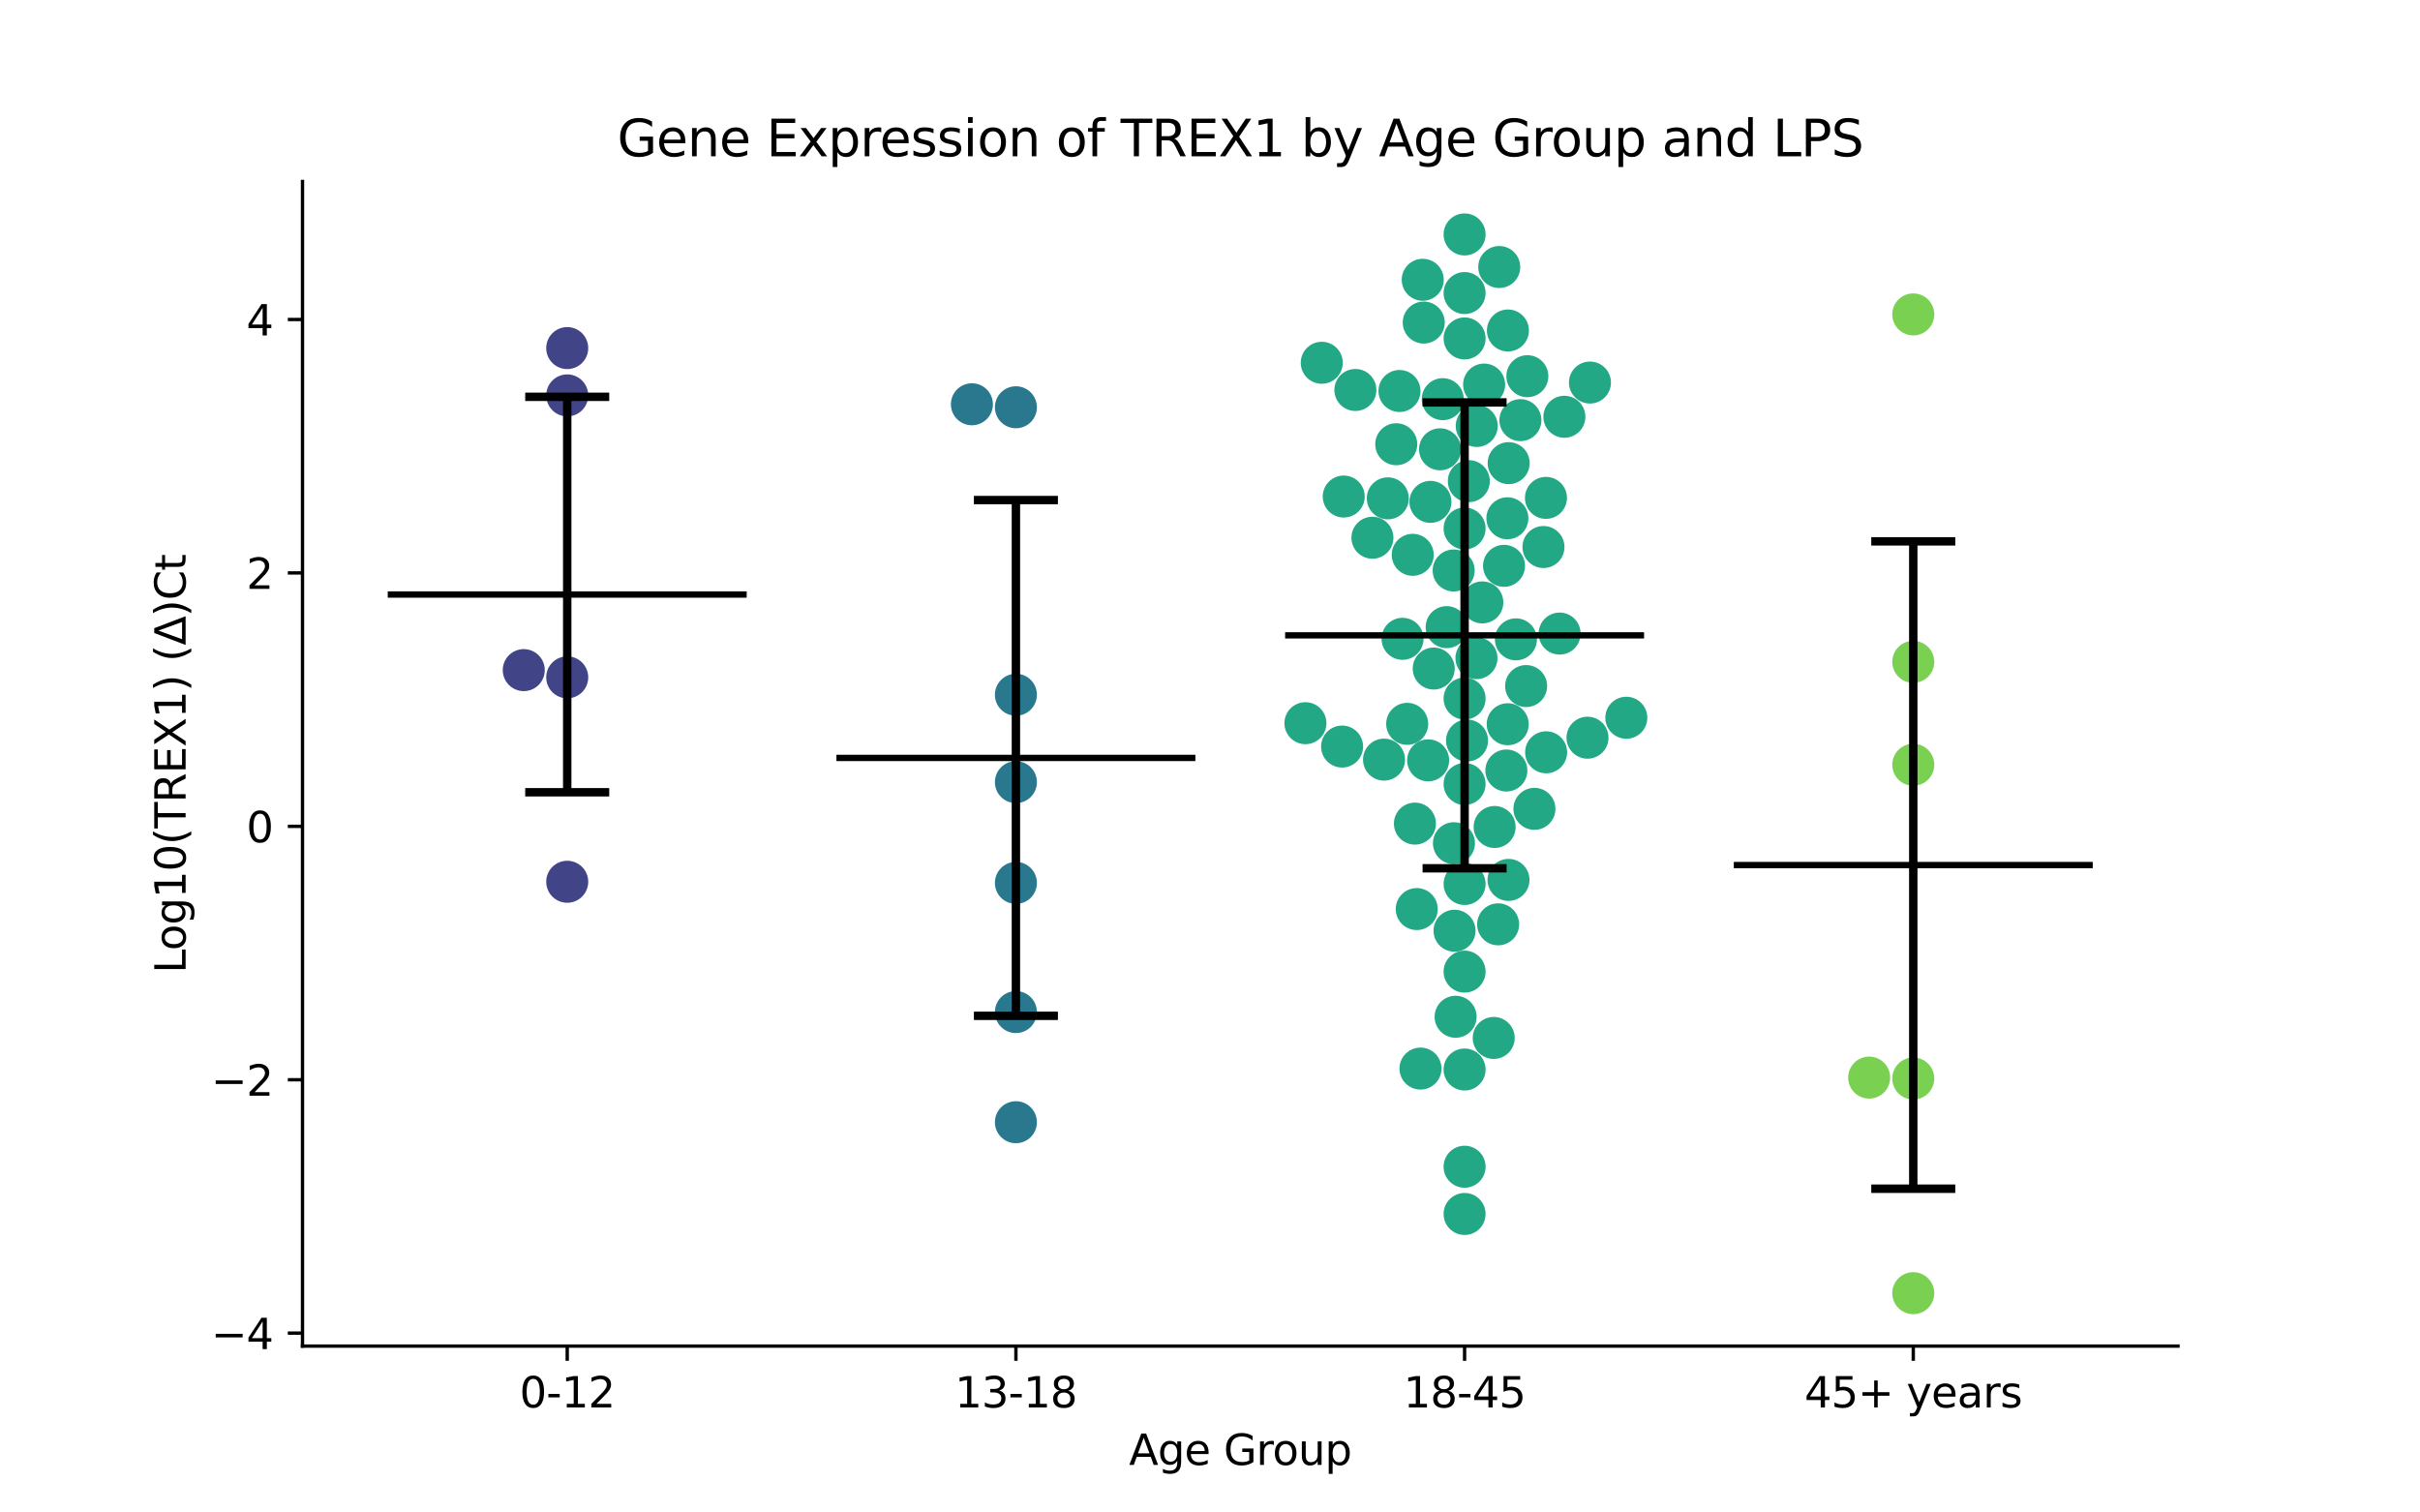 <?xml version="1.0" encoding="utf-8" standalone="no"?>
<!DOCTYPE svg PUBLIC "-//W3C//DTD SVG 1.1//EN"
  "http://www.w3.org/Graphics/SVG/1.1/DTD/svg11.dtd">
<svg xmlns:xlink="http://www.w3.org/1999/xlink" width="576pt" height="360pt" viewBox="0 0 576 360" xmlns="http://www.w3.org/2000/svg" version="1.1">
 <defs>
  <style type="text/css">*{stroke-linejoin: round; stroke-linecap: butt}</style>
 </defs>
 <g id="figure_1">
  <g id="patch_1">
   <path d="M 0 360 
L 576 360 
L 576 0 
L 0 0 
z
" style="fill: #ffffff"/>
  </g>
  <g id="axes_1">
   <g id="patch_2">
    <path d="M 72 320.4 
L 518.4 320.4 
L 518.4 43.2 
L 72 43.2 
z
" style="fill: #ffffff"/>
   </g>
   <g id="PathCollection_1">
    <defs>
     <path id="C0_0_f781895ec4" d="M 0 5 
C 1.326 5 2.598 4.473 3.536 3.536 
C 4.473 2.598 5 1.326 5 -0 
C 5 -1.326 4.473 -2.598 3.536 -3.536 
C 2.598 -4.473 1.326 -5 0 -5 
C -1.326 -5 -2.598 -4.473 -3.536 -3.536 
C -4.473 -2.598 -5 -1.326 -5 0 
C -5 1.326 -4.473 2.598 -3.536 3.536 
C -2.598 4.473 -1.326 5 0 5 
z
"/>
    </defs>
    <g clip-path="url(#p4f25f07934)">
     <use xlink:href="#C0_0_f781895ec4" x="135.009" y="161.222" style="fill: #414487"/>
    </g>
    <g clip-path="url(#p4f25f07934)">
     <use xlink:href="#C0_0_f781895ec4" x="135.009" y="94.112" style="fill: #414487"/>
    </g>
    <g clip-path="url(#p4f25f07934)">
     <use xlink:href="#C0_0_f781895ec4" x="135.009" y="82.852" style="fill: #414487"/>
    </g>
    <g clip-path="url(#p4f25f07934)">
     <use xlink:href="#C0_0_f781895ec4" x="124.665" y="159.502" style="fill: #414487"/>
    </g>
    <g clip-path="url(#p4f25f07934)">
     <use xlink:href="#C0_0_f781895ec4" x="135.009" y="209.876" style="fill: #414487"/>
    </g>
   </g>
   <g id="PathCollection_2">
    <defs>
     <path id="C1_0_50cca16eff" d="M 0 5 
C 1.326 5 2.598 4.473 3.536 3.536 
C 4.473 2.598 5 1.326 5 -0 
C 5 -1.326 4.473 -2.598 3.536 -3.536 
C 2.598 -4.473 1.326 -5 0 -5 
C -1.326 -5 -2.598 -4.473 -3.536 -3.536 
C -4.473 -2.598 -5 -1.326 -5 0 
C -5 1.326 -4.473 2.598 -3.536 3.536 
C -2.598 4.473 -1.326 5 0 5 
z
"/>
    </defs>
    <g clip-path="url(#p4f25f07934)">
     <use xlink:href="#C1_0_50cca16eff" x="241.803" y="165.364" style="fill: #2a788e"/>
    </g>
    <g clip-path="url(#p4f25f07934)">
     <use xlink:href="#C1_0_50cca16eff" x="241.803" y="267.109" style="fill: #2a788e"/>
    </g>
    <g clip-path="url(#p4f25f07934)">
     <use xlink:href="#C1_0_50cca16eff" x="241.803" y="186.164" style="fill: #2a788e"/>
    </g>
    <g clip-path="url(#p4f25f07934)">
     <use xlink:href="#C1_0_50cca16eff" x="241.803" y="240.891" style="fill: #2a788e"/>
    </g>
    <g clip-path="url(#p4f25f07934)">
     <use xlink:href="#C1_0_50cca16eff" x="241.803" y="210.149" style="fill: #2a788e"/>
    </g>
    <g clip-path="url(#p4f25f07934)">
     <use xlink:href="#C1_0_50cca16eff" x="231.33" y="96.224" style="fill: #2a788e"/>
    </g>
    <g clip-path="url(#p4f25f07934)">
     <use xlink:href="#C1_0_50cca16eff" x="241.803" y="96.936" style="fill: #2a788e"/>
    </g>
   </g>
   <g id="PathCollection_3">
    <defs>
     <path id="C2_0_288d126e22" d="M 0 5 
C 1.326 5 2.598 4.473 3.536 3.536 
C 4.473 2.598 5 1.326 5 -0 
C 5 -1.326 4.473 -2.598 3.536 -3.536 
C 2.598 -4.473 1.326 -5 0 -5 
C -1.326 -5 -2.598 -4.473 -3.536 -3.536 
C -4.473 -2.598 -5 -1.326 -5 0 
C -5 1.326 -4.473 2.598 -3.536 3.536 
C -2.598 4.473 -1.326 5 0 5 
z
"/>
    </defs>
    <g clip-path="url(#p4f25f07934)">
     <use xlink:href="#C2_0_288d126e22" x="336.252" y="132.058" style="fill: #22a884"/>
    </g>
    <g clip-path="url(#p4f25f07934)">
     <use xlink:href="#C2_0_288d126e22" x="351.42" y="156.644" style="fill: #22a884"/>
    </g>
    <g clip-path="url(#p4f25f07934)">
     <use xlink:href="#C2_0_288d126e22" x="352.818" y="143.387" style="fill: #22a884"/>
    </g>
    <g clip-path="url(#p4f25f07934)">
     <use xlink:href="#C2_0_288d126e22" x="363.243" y="163.293" style="fill: #22a884"/>
    </g>
    <g clip-path="url(#p4f25f07934)">
     <use xlink:href="#C2_0_288d126e22" x="348.597" y="210.407" style="fill: #22a884"/>
    </g>
    <g clip-path="url(#p4f25f07934)">
     <use xlink:href="#C2_0_288d126e22" x="357.981" y="134.68" style="fill: #22a884"/>
    </g>
    <g clip-path="url(#p4f25f07934)">
     <use xlink:href="#C2_0_288d126e22" x="322.604" y="92.823" style="fill: #22a884"/>
    </g>
    <g clip-path="url(#p4f25f07934)">
     <use xlink:href="#C2_0_288d126e22" x="319.831" y="118.186" style="fill: #22a884"/>
    </g>
    <g clip-path="url(#p4f25f07934)">
     <use xlink:href="#C2_0_288d126e22" x="332.329" y="105.736" style="fill: #22a884"/>
    </g>
    <g clip-path="url(#p4f25f07934)">
     <use xlink:href="#C2_0_288d126e22" x="348.597" y="288.951" style="fill: #22a884"/>
    </g>
    <g clip-path="url(#p4f25f07934)">
     <use xlink:href="#C2_0_288d126e22" x="346.204" y="221.53" style="fill: #22a884"/>
    </g>
    <g clip-path="url(#p4f25f07934)">
     <use xlink:href="#C2_0_288d126e22" x="339.921" y="180.974" style="fill: #22a884"/>
    </g>
    <g clip-path="url(#p4f25f07934)">
     <use xlink:href="#C2_0_288d126e22" x="378.436" y="91.051" style="fill: #22a884"/>
    </g>
    <g clip-path="url(#p4f25f07934)">
     <use xlink:href="#C2_0_288d126e22" x="348.597" y="254.565" style="fill: #22a884"/>
    </g>
    <g clip-path="url(#p4f25f07934)">
     <use xlink:href="#C2_0_288d126e22" x="348.597" y="80.555" style="fill: #22a884"/>
    </g>
    <g clip-path="url(#p4f25f07934)">
     <use xlink:href="#C2_0_288d126e22" x="358.907" y="78.662" style="fill: #22a884"/>
    </g>
    <g clip-path="url(#p4f25f07934)">
     <use xlink:href="#C2_0_288d126e22" x="368.005" y="179.064" style="fill: #22a884"/>
    </g>
    <g clip-path="url(#p4f25f07934)">
     <use xlink:href="#C2_0_288d126e22" x="333.829" y="152.051" style="fill: #22a884"/>
    </g>
    <g clip-path="url(#p4f25f07934)">
     <use xlink:href="#C2_0_288d126e22" x="355.747" y="196.838" style="fill: #22a884"/>
    </g>
    <g clip-path="url(#p4f25f07934)">
     <use xlink:href="#C2_0_288d126e22" x="346.063" y="200.703" style="fill: #22a884"/>
    </g>
    <g clip-path="url(#p4f25f07934)">
     <use xlink:href="#C2_0_288d126e22" x="334.933" y="172.29" style="fill: #22a884"/>
    </g>
    <g clip-path="url(#p4f25f07934)">
     <use xlink:href="#C2_0_288d126e22" x="358.858" y="172.38" style="fill: #22a884"/>
    </g>
    <g clip-path="url(#p4f25f07934)">
     <use xlink:href="#C2_0_288d126e22" x="365.219" y="192.522" style="fill: #22a884"/>
    </g>
    <g clip-path="url(#p4f25f07934)">
     <use xlink:href="#C2_0_288d126e22" x="337.206" y="216.376" style="fill: #22a884"/>
    </g>
    <g clip-path="url(#p4f25f07934)">
     <use xlink:href="#C2_0_288d126e22" x="348.597" y="166.27" style="fill: #22a884"/>
    </g>
    <g clip-path="url(#p4f25f07934)">
     <use xlink:href="#C2_0_288d126e22" x="338.1" y="254.344" style="fill: #22a884"/>
    </g>
    <g clip-path="url(#p4f25f07934)">
     <use xlink:href="#C2_0_288d126e22" x="377.851" y="175.589" style="fill: #22a884"/>
    </g>
    <g clip-path="url(#p4f25f07934)">
     <use xlink:href="#C2_0_288d126e22" x="355.529" y="247.054" style="fill: #22a884"/>
    </g>
    <g clip-path="url(#p4f25f07934)">
     <use xlink:href="#C2_0_288d126e22" x="358.541" y="183.395" style="fill: #22a884"/>
    </g>
    <g clip-path="url(#p4f25f07934)">
     <use xlink:href="#C2_0_288d126e22" x="346.462" y="242.01" style="fill: #22a884"/>
    </g>
    <g clip-path="url(#p4f25f07934)">
     <use xlink:href="#C2_0_288d126e22" x="367.963" y="118.503" style="fill: #22a884"/>
    </g>
    <g clip-path="url(#p4f25f07934)">
     <use xlink:href="#C2_0_288d126e22" x="363.536" y="89.541" style="fill: #22a884"/>
    </g>
    <g clip-path="url(#p4f25f07934)">
     <use xlink:href="#C2_0_288d126e22" x="348.597" y="231.267" style="fill: #22a884"/>
    </g>
    <g clip-path="url(#p4f25f07934)">
     <use xlink:href="#C2_0_288d126e22" x="333.101" y="93.065" style="fill: #22a884"/>
    </g>
    <g clip-path="url(#p4f25f07934)">
     <use xlink:href="#C2_0_288d126e22" x="348.597" y="69.75" style="fill: #22a884"/>
    </g>
    <g clip-path="url(#p4f25f07934)">
     <use xlink:href="#C2_0_288d126e22" x="314.603" y="86.347" style="fill: #22a884"/>
    </g>
    <g clip-path="url(#p4f25f07934)">
     <use xlink:href="#C2_0_288d126e22" x="342.752" y="106.942" style="fill: #22a884"/>
    </g>
    <g clip-path="url(#p4f25f07934)">
     <use xlink:href="#C2_0_288d126e22" x="340.468" y="119.454" style="fill: #22a884"/>
    </g>
    <g clip-path="url(#p4f25f07934)">
     <use xlink:href="#C2_0_288d126e22" x="367.369" y="130.202" style="fill: #22a884"/>
    </g>
    <g clip-path="url(#p4f25f07934)">
     <use xlink:href="#C2_0_288d126e22" x="351.485" y="101.389" style="fill: #22a884"/>
    </g>
    <g clip-path="url(#p4f25f07934)">
     <use xlink:href="#C2_0_288d126e22" x="348.597" y="125.783" style="fill: #22a884"/>
    </g>
    <g clip-path="url(#p4f25f07934)">
     <use xlink:href="#C2_0_288d126e22" x="338.634" y="66.593" style="fill: #22a884"/>
    </g>
    <g clip-path="url(#p4f25f07934)">
     <use xlink:href="#C2_0_288d126e22" x="348.597" y="55.8" style="fill: #22a884"/>
    </g>
    <g clip-path="url(#p4f25f07934)">
     <use xlink:href="#C2_0_288d126e22" x="343.401" y="95.008" style="fill: #22a884"/>
    </g>
    <g clip-path="url(#p4f25f07934)">
     <use xlink:href="#C2_0_288d126e22" x="361.883" y="100.004" style="fill: #22a884"/>
    </g>
    <g clip-path="url(#p4f25f07934)">
     <use xlink:href="#C2_0_288d126e22" x="353.247" y="91.535" style="fill: #22a884"/>
    </g>
    <g clip-path="url(#p4f25f07934)">
     <use xlink:href="#C2_0_288d126e22" x="356.843" y="63.559" style="fill: #22a884"/>
    </g>
    <g clip-path="url(#p4f25f07934)">
     <use xlink:href="#C2_0_288d126e22" x="359.089" y="110.238" style="fill: #22a884"/>
    </g>
    <g clip-path="url(#p4f25f07934)">
     <use xlink:href="#C2_0_288d126e22" x="360.814" y="152.178" style="fill: #22a884"/>
    </g>
    <g clip-path="url(#p4f25f07934)">
     <use xlink:href="#C2_0_288d126e22" x="387.091" y="170.839" style="fill: #22a884"/>
    </g>
    <g clip-path="url(#p4f25f07934)">
     <use xlink:href="#C2_0_288d126e22" x="344.327" y="149.27" style="fill: #22a884"/>
    </g>
    <g clip-path="url(#p4f25f07934)">
     <use xlink:href="#C2_0_288d126e22" x="371.215" y="150.803" style="fill: #22a884"/>
    </g>
    <g clip-path="url(#p4f25f07934)">
     <use xlink:href="#C2_0_288d126e22" x="349.601" y="114.522" style="fill: #22a884"/>
    </g>
    <g clip-path="url(#p4f25f07934)">
     <use xlink:href="#C2_0_288d126e22" x="358.784" y="123.359" style="fill: #22a884"/>
    </g>
    <g clip-path="url(#p4f25f07934)">
     <use xlink:href="#C2_0_288d126e22" x="345.995" y="135.786" style="fill: #22a884"/>
    </g>
    <g clip-path="url(#p4f25f07934)">
     <use xlink:href="#C2_0_288d126e22" x="372.349" y="99.2" style="fill: #22a884"/>
    </g>
    <g clip-path="url(#p4f25f07934)">
     <use xlink:href="#C2_0_288d126e22" x="330.321" y="118.617" style="fill: #22a884"/>
    </g>
    <g clip-path="url(#p4f25f07934)">
     <use xlink:href="#C2_0_288d126e22" x="326.66" y="127.99" style="fill: #22a884"/>
    </g>
    <g clip-path="url(#p4f25f07934)">
     <use xlink:href="#C2_0_288d126e22" x="359.047" y="209.432" style="fill: #22a884"/>
    </g>
    <g clip-path="url(#p4f25f07934)">
     <use xlink:href="#C2_0_288d126e22" x="310.714" y="172.136" style="fill: #22a884"/>
    </g>
    <g clip-path="url(#p4f25f07934)">
     <use xlink:href="#C2_0_288d126e22" x="338.876" y="76.776" style="fill: #22a884"/>
    </g>
    <g clip-path="url(#p4f25f07934)">
     <use xlink:href="#C2_0_288d126e22" x="348.597" y="277.706" style="fill: #22a884"/>
    </g>
    <g clip-path="url(#p4f25f07934)">
     <use xlink:href="#C2_0_288d126e22" x="341.249" y="159.127" style="fill: #22a884"/>
    </g>
    <g clip-path="url(#p4f25f07934)">
     <use xlink:href="#C2_0_288d126e22" x="329.422" y="180.803" style="fill: #22a884"/>
    </g>
    <g clip-path="url(#p4f25f07934)">
     <use xlink:href="#C2_0_288d126e22" x="336.776" y="196.037" style="fill: #22a884"/>
    </g>
    <g clip-path="url(#p4f25f07934)">
     <use xlink:href="#C2_0_288d126e22" x="348.597" y="186.606" style="fill: #22a884"/>
    </g>
    <g clip-path="url(#p4f25f07934)">
     <use xlink:href="#C2_0_288d126e22" x="319.442" y="177.694" style="fill: #22a884"/>
    </g>
    <g clip-path="url(#p4f25f07934)">
     <use xlink:href="#C2_0_288d126e22" x="356.581" y="220.009" style="fill: #22a884"/>
    </g>
    <g clip-path="url(#p4f25f07934)">
     <use xlink:href="#C2_0_288d126e22" x="349.179" y="176.257" style="fill: #22a884"/>
    </g>
   </g>
   <g id="PathCollection_4">
    <defs>
     <path id="C3_0_030e0b29a4" d="M 0 5 
C 1.326 5 2.598 4.473 3.536 3.536 
C 4.473 2.598 5 1.326 5 -0 
C 5 -1.326 4.473 -2.598 3.536 -3.536 
C 2.598 -4.473 1.326 -5 0 -5 
C -1.326 -5 -2.598 -4.473 -3.536 -3.536 
C -4.473 -2.598 -5 -1.326 -5 0 
C -5 1.326 -4.473 2.598 -3.536 3.536 
C -2.598 4.473 -1.326 5 0 5 
z
"/>
    </defs>
    <g clip-path="url(#p4f25f07934)">
     <use xlink:href="#C3_0_030e0b29a4" x="455.391" y="182.023" style="fill: #7ad151"/>
    </g>
    <g clip-path="url(#p4f25f07934)">
     <use xlink:href="#C3_0_030e0b29a4" x="455.391" y="307.8" style="fill: #7ad151"/>
    </g>
    <g clip-path="url(#p4f25f07934)">
     <use xlink:href="#C3_0_030e0b29a4" x="455.391" y="256.704" style="fill: #7ad151"/>
    </g>
    <g clip-path="url(#p4f25f07934)">
     <use xlink:href="#C3_0_030e0b29a4" x="444.894" y="256.49" style="fill: #7ad151"/>
    </g>
    <g clip-path="url(#p4f25f07934)">
     <use xlink:href="#C3_0_030e0b29a4" x="455.391" y="74.838" style="fill: #7ad151"/>
    </g>
    <g clip-path="url(#p4f25f07934)">
     <use xlink:href="#C3_0_030e0b29a4" x="455.391" y="157.535" style="fill: #7ad151"/>
    </g>
   </g>
   <g id="matplotlib.axis_1">
    <g id="xtick_1">
     <g id="line2d_1">
      <defs>
       <path id="m670be076ea" d="M 0 0 
L 0 3.5 
" style="stroke: #000000; stroke-width: 0.8"/>
      </defs>
      <g>
       <use xlink:href="#m670be076ea" x="135.009" y="320.4" style="stroke: #000000; stroke-width: 0.8"/>
      </g>
     </g>
     <g id="text_1">
      <!-- 0-12 -->
      <g transform="translate(123.661 334.998) scale(0.1 -0.1)">
       <defs>
        <path id="DejaVuSans-30" d="M 2034 4250 
Q 1547 4250 1301 3770 
Q 1056 3291 1056 2328 
Q 1056 1369 1301 889 
Q 1547 409 2034 409 
Q 2525 409 2770 889 
Q 3016 1369 3016 2328 
Q 3016 3291 2770 3770 
Q 2525 4250 2034 4250 
z
M 2034 4750 
Q 2819 4750 3233 4129 
Q 3647 3509 3647 2328 
Q 3647 1150 3233 529 
Q 2819 -91 2034 -91 
Q 1250 -91 836 529 
Q 422 1150 422 2328 
Q 422 3509 836 4129 
Q 1250 4750 2034 4750 
z
" transform="scale(0.016)"/>
        <path id="DejaVuSans-2d" d="M 313 2009 
L 1997 2009 
L 1997 1497 
L 313 1497 
L 313 2009 
z
" transform="scale(0.016)"/>
        <path id="DejaVuSans-31" d="M 794 531 
L 1825 531 
L 1825 4091 
L 703 3866 
L 703 4441 
L 1819 4666 
L 2450 4666 
L 2450 531 
L 3481 531 
L 3481 0 
L 794 0 
L 794 531 
z
" transform="scale(0.016)"/>
        <path id="DejaVuSans-32" d="M 1228 531 
L 3431 531 
L 3431 0 
L 469 0 
L 469 531 
Q 828 903 1448 1529 
Q 2069 2156 2228 2338 
Q 2531 2678 2651 2914 
Q 2772 3150 2772 3378 
Q 2772 3750 2511 3984 
Q 2250 4219 1831 4219 
Q 1534 4219 1204 4116 
Q 875 4013 500 3803 
L 500 4441 
Q 881 4594 1212 4672 
Q 1544 4750 1819 4750 
Q 2544 4750 2975 4387 
Q 3406 4025 3406 3419 
Q 3406 3131 3298 2873 
Q 3191 2616 2906 2266 
Q 2828 2175 2409 1742 
Q 1991 1309 1228 531 
z
" transform="scale(0.016)"/>
       </defs>
       <use xlink:href="#DejaVuSans-30"/>
       <use xlink:href="#DejaVuSans-2d" x="63.623"/>
       <use xlink:href="#DejaVuSans-31" x="99.707"/>
       <use xlink:href="#DejaVuSans-32" x="163.33"/>
      </g>
     </g>
    </g>
    <g id="xtick_2">
     <g id="line2d_2">
      <g>
       <use xlink:href="#m670be076ea" x="241.803" y="320.4" style="stroke: #000000; stroke-width: 0.8"/>
      </g>
     </g>
     <g id="text_2">
      <!-- 13-18 -->
      <g transform="translate(227.274 334.998) scale(0.1 -0.1)">
       <defs>
        <path id="DejaVuSans-33" d="M 2597 2516 
Q 3050 2419 3304 2112 
Q 3559 1806 3559 1356 
Q 3559 666 3084 287 
Q 2609 -91 1734 -91 
Q 1441 -91 1130 -33 
Q 819 25 488 141 
L 488 750 
Q 750 597 1062 519 
Q 1375 441 1716 441 
Q 2309 441 2620 675 
Q 2931 909 2931 1356 
Q 2931 1769 2642 2001 
Q 2353 2234 1838 2234 
L 1294 2234 
L 1294 2753 
L 1863 2753 
Q 2328 2753 2575 2939 
Q 2822 3125 2822 3475 
Q 2822 3834 2567 4026 
Q 2313 4219 1838 4219 
Q 1578 4219 1281 4162 
Q 984 4106 628 3988 
L 628 4550 
Q 988 4650 1302 4700 
Q 1616 4750 1894 4750 
Q 2613 4750 3031 4423 
Q 3450 4097 3450 3541 
Q 3450 3153 3228 2886 
Q 3006 2619 2597 2516 
z
" transform="scale(0.016)"/>
        <path id="DejaVuSans-38" d="M 2034 2216 
Q 1584 2216 1326 1975 
Q 1069 1734 1069 1313 
Q 1069 891 1326 650 
Q 1584 409 2034 409 
Q 2484 409 2743 651 
Q 3003 894 3003 1313 
Q 3003 1734 2745 1975 
Q 2488 2216 2034 2216 
z
M 1403 2484 
Q 997 2584 770 2862 
Q 544 3141 544 3541 
Q 544 4100 942 4425 
Q 1341 4750 2034 4750 
Q 2731 4750 3128 4425 
Q 3525 4100 3525 3541 
Q 3525 3141 3298 2862 
Q 3072 2584 2669 2484 
Q 3125 2378 3379 2068 
Q 3634 1759 3634 1313 
Q 3634 634 3220 271 
Q 2806 -91 2034 -91 
Q 1263 -91 848 271 
Q 434 634 434 1313 
Q 434 1759 690 2068 
Q 947 2378 1403 2484 
z
M 1172 3481 
Q 1172 3119 1398 2916 
Q 1625 2713 2034 2713 
Q 2441 2713 2670 2916 
Q 2900 3119 2900 3481 
Q 2900 3844 2670 4047 
Q 2441 4250 2034 4250 
Q 1625 4250 1398 4047 
Q 1172 3844 1172 3481 
z
" transform="scale(0.016)"/>
       </defs>
       <use xlink:href="#DejaVuSans-31"/>
       <use xlink:href="#DejaVuSans-33" x="63.623"/>
       <use xlink:href="#DejaVuSans-2d" x="127.246"/>
       <use xlink:href="#DejaVuSans-31" x="163.33"/>
       <use xlink:href="#DejaVuSans-38" x="226.953"/>
      </g>
     </g>
    </g>
    <g id="xtick_3">
     <g id="line2d_3">
      <g>
       <use xlink:href="#m670be076ea" x="348.597" y="320.4" style="stroke: #000000; stroke-width: 0.8"/>
      </g>
     </g>
     <g id="text_3">
      <!-- 18-45 -->
      <g transform="translate(334.068 334.998) scale(0.1 -0.1)">
       <defs>
        <path id="DejaVuSans-34" d="M 2419 4116 
L 825 1625 
L 2419 1625 
L 2419 4116 
z
M 2253 4666 
L 3047 4666 
L 3047 1625 
L 3713 1625 
L 3713 1100 
L 3047 1100 
L 3047 0 
L 2419 0 
L 2419 1100 
L 313 1100 
L 313 1709 
L 2253 4666 
z
" transform="scale(0.016)"/>
        <path id="DejaVuSans-35" d="M 691 4666 
L 3169 4666 
L 3169 4134 
L 1269 4134 
L 1269 2991 
Q 1406 3038 1543 3061 
Q 1681 3084 1819 3084 
Q 2600 3084 3056 2656 
Q 3513 2228 3513 1497 
Q 3513 744 3044 326 
Q 2575 -91 1722 -91 
Q 1428 -91 1123 -41 
Q 819 9 494 109 
L 494 744 
Q 775 591 1075 516 
Q 1375 441 1709 441 
Q 2250 441 2565 725 
Q 2881 1009 2881 1497 
Q 2881 1984 2565 2268 
Q 2250 2553 1709 2553 
Q 1456 2553 1204 2497 
Q 953 2441 691 2322 
L 691 4666 
z
" transform="scale(0.016)"/>
       </defs>
       <use xlink:href="#DejaVuSans-31"/>
       <use xlink:href="#DejaVuSans-38" x="63.623"/>
       <use xlink:href="#DejaVuSans-2d" x="127.246"/>
       <use xlink:href="#DejaVuSans-34" x="163.33"/>
       <use xlink:href="#DejaVuSans-35" x="226.953"/>
      </g>
     </g>
    </g>
    <g id="xtick_4">
     <g id="line2d_4">
      <g>
       <use xlink:href="#m670be076ea" x="455.391" y="320.4" style="stroke: #000000; stroke-width: 0.8"/>
      </g>
     </g>
     <g id="text_4">
      <!-- 45+ years -->
      <g transform="translate(429.49 334.998) scale(0.1 -0.1)">
       <defs>
        <path id="DejaVuSans-2b" d="M 2944 4013 
L 2944 2272 
L 4684 2272 
L 4684 1741 
L 2944 1741 
L 2944 0 
L 2419 0 
L 2419 1741 
L 678 1741 
L 678 2272 
L 2419 2272 
L 2419 4013 
L 2944 4013 
z
" transform="scale(0.016)"/>
        <path id="DejaVuSans-20" transform="scale(0.016)"/>
        <path id="DejaVuSans-79" d="M 2059 -325 
Q 1816 -950 1584 -1140 
Q 1353 -1331 966 -1331 
L 506 -1331 
L 506 -850 
L 844 -850 
Q 1081 -850 1212 -737 
Q 1344 -625 1503 -206 
L 1606 56 
L 191 3500 
L 800 3500 
L 1894 763 
L 2988 3500 
L 3597 3500 
L 2059 -325 
z
" transform="scale(0.016)"/>
        <path id="DejaVuSans-65" d="M 3597 1894 
L 3597 1613 
L 953 1613 
Q 991 1019 1311 708 
Q 1631 397 2203 397 
Q 2534 397 2845 478 
Q 3156 559 3463 722 
L 3463 178 
Q 3153 47 2828 -22 
Q 2503 -91 2169 -91 
Q 1331 -91 842 396 
Q 353 884 353 1716 
Q 353 2575 817 3079 
Q 1281 3584 2069 3584 
Q 2775 3584 3186 3129 
Q 3597 2675 3597 1894 
z
M 3022 2063 
Q 3016 2534 2758 2815 
Q 2500 3097 2075 3097 
Q 1594 3097 1305 2825 
Q 1016 2553 972 2059 
L 3022 2063 
z
" transform="scale(0.016)"/>
        <path id="DejaVuSans-61" d="M 2194 1759 
Q 1497 1759 1228 1600 
Q 959 1441 959 1056 
Q 959 750 1161 570 
Q 1363 391 1709 391 
Q 2188 391 2477 730 
Q 2766 1069 2766 1631 
L 2766 1759 
L 2194 1759 
z
M 3341 1997 
L 3341 0 
L 2766 0 
L 2766 531 
Q 2569 213 2275 61 
Q 1981 -91 1556 -91 
Q 1019 -91 701 211 
Q 384 513 384 1019 
Q 384 1609 779 1909 
Q 1175 2209 1959 2209 
L 2766 2209 
L 2766 2266 
Q 2766 2663 2505 2880 
Q 2244 3097 1772 3097 
Q 1472 3097 1187 3025 
Q 903 2953 641 2809 
L 641 3341 
Q 956 3463 1253 3523 
Q 1550 3584 1831 3584 
Q 2591 3584 2966 3190 
Q 3341 2797 3341 1997 
z
" transform="scale(0.016)"/>
        <path id="DejaVuSans-72" d="M 2631 2963 
Q 2534 3019 2420 3045 
Q 2306 3072 2169 3072 
Q 1681 3072 1420 2755 
Q 1159 2438 1159 1844 
L 1159 0 
L 581 0 
L 581 3500 
L 1159 3500 
L 1159 2956 
Q 1341 3275 1631 3429 
Q 1922 3584 2338 3584 
Q 2397 3584 2469 3576 
Q 2541 3569 2628 3553 
L 2631 2963 
z
" transform="scale(0.016)"/>
        <path id="DejaVuSans-73" d="M 2834 3397 
L 2834 2853 
Q 2591 2978 2328 3040 
Q 2066 3103 1784 3103 
Q 1356 3103 1142 2972 
Q 928 2841 928 2578 
Q 928 2378 1081 2264 
Q 1234 2150 1697 2047 
L 1894 2003 
Q 2506 1872 2764 1633 
Q 3022 1394 3022 966 
Q 3022 478 2636 193 
Q 2250 -91 1575 -91 
Q 1294 -91 989 -36 
Q 684 19 347 128 
L 347 722 
Q 666 556 975 473 
Q 1284 391 1588 391 
Q 1994 391 2212 530 
Q 2431 669 2431 922 
Q 2431 1156 2273 1281 
Q 2116 1406 1581 1522 
L 1381 1569 
Q 847 1681 609 1914 
Q 372 2147 372 2553 
Q 372 3047 722 3315 
Q 1072 3584 1716 3584 
Q 2034 3584 2315 3537 
Q 2597 3491 2834 3397 
z
" transform="scale(0.016)"/>
       </defs>
       <use xlink:href="#DejaVuSans-34"/>
       <use xlink:href="#DejaVuSans-35" x="63.623"/>
       <use xlink:href="#DejaVuSans-2b" x="127.246"/>
       <use xlink:href="#DejaVuSans-20" x="211.035"/>
       <use xlink:href="#DejaVuSans-79" x="242.822"/>
       <use xlink:href="#DejaVuSans-65" x="302.002"/>
       <use xlink:href="#DejaVuSans-61" x="363.525"/>
       <use xlink:href="#DejaVuSans-72" x="424.805"/>
       <use xlink:href="#DejaVuSans-73" x="465.918"/>
      </g>
     </g>
    </g>
    <g id="text_5">
     <!-- Age Group -->
     <g transform="translate(268.72 348.677) scale(0.1 -0.1)">
      <defs>
       <path id="DejaVuSans-41" d="M 2188 4044 
L 1331 1722 
L 3047 1722 
L 2188 4044 
z
M 1831 4666 
L 2547 4666 
L 4325 0 
L 3669 0 
L 3244 1197 
L 1141 1197 
L 716 0 
L 50 0 
L 1831 4666 
z
" transform="scale(0.016)"/>
       <path id="DejaVuSans-67" d="M 2906 1791 
Q 2906 2416 2648 2759 
Q 2391 3103 1925 3103 
Q 1463 3103 1205 2759 
Q 947 2416 947 1791 
Q 947 1169 1205 825 
Q 1463 481 1925 481 
Q 2391 481 2648 825 
Q 2906 1169 2906 1791 
z
M 3481 434 
Q 3481 -459 3084 -895 
Q 2688 -1331 1869 -1331 
Q 1566 -1331 1297 -1286 
Q 1028 -1241 775 -1147 
L 775 -588 
Q 1028 -725 1275 -790 
Q 1522 -856 1778 -856 
Q 2344 -856 2625 -561 
Q 2906 -266 2906 331 
L 2906 616 
Q 2728 306 2450 153 
Q 2172 0 1784 0 
Q 1141 0 747 490 
Q 353 981 353 1791 
Q 353 2603 747 3093 
Q 1141 3584 1784 3584 
Q 2172 3584 2450 3431 
Q 2728 3278 2906 2969 
L 2906 3500 
L 3481 3500 
L 3481 434 
z
" transform="scale(0.016)"/>
       <path id="DejaVuSans-47" d="M 3809 666 
L 3809 1919 
L 2778 1919 
L 2778 2438 
L 4434 2438 
L 4434 434 
Q 4069 175 3628 42 
Q 3188 -91 2688 -91 
Q 1594 -91 976 548 
Q 359 1188 359 2328 
Q 359 3472 976 4111 
Q 1594 4750 2688 4750 
Q 3144 4750 3555 4637 
Q 3966 4525 4313 4306 
L 4313 3634 
Q 3963 3931 3569 4081 
Q 3175 4231 2741 4231 
Q 1884 4231 1454 3753 
Q 1025 3275 1025 2328 
Q 1025 1384 1454 906 
Q 1884 428 2741 428 
Q 3075 428 3337 486 
Q 3600 544 3809 666 
z
" transform="scale(0.016)"/>
       <path id="DejaVuSans-6f" d="M 1959 3097 
Q 1497 3097 1228 2736 
Q 959 2375 959 1747 
Q 959 1119 1226 758 
Q 1494 397 1959 397 
Q 2419 397 2687 759 
Q 2956 1122 2956 1747 
Q 2956 2369 2687 2733 
Q 2419 3097 1959 3097 
z
M 1959 3584 
Q 2709 3584 3137 3096 
Q 3566 2609 3566 1747 
Q 3566 888 3137 398 
Q 2709 -91 1959 -91 
Q 1206 -91 779 398 
Q 353 888 353 1747 
Q 353 2609 779 3096 
Q 1206 3584 1959 3584 
z
" transform="scale(0.016)"/>
       <path id="DejaVuSans-75" d="M 544 1381 
L 544 3500 
L 1119 3500 
L 1119 1403 
Q 1119 906 1312 657 
Q 1506 409 1894 409 
Q 2359 409 2629 706 
Q 2900 1003 2900 1516 
L 2900 3500 
L 3475 3500 
L 3475 0 
L 2900 0 
L 2900 538 
Q 2691 219 2414 64 
Q 2138 -91 1772 -91 
Q 1169 -91 856 284 
Q 544 659 544 1381 
z
M 1991 3584 
L 1991 3584 
z
" transform="scale(0.016)"/>
       <path id="DejaVuSans-70" d="M 1159 525 
L 1159 -1331 
L 581 -1331 
L 581 3500 
L 1159 3500 
L 1159 2969 
Q 1341 3281 1617 3432 
Q 1894 3584 2278 3584 
Q 2916 3584 3314 3078 
Q 3713 2572 3713 1747 
Q 3713 922 3314 415 
Q 2916 -91 2278 -91 
Q 1894 -91 1617 61 
Q 1341 213 1159 525 
z
M 3116 1747 
Q 3116 2381 2855 2742 
Q 2594 3103 2138 3103 
Q 1681 3103 1420 2742 
Q 1159 2381 1159 1747 
Q 1159 1113 1420 752 
Q 1681 391 2138 391 
Q 2594 391 2855 752 
Q 3116 1113 3116 1747 
z
" transform="scale(0.016)"/>
      </defs>
      <use xlink:href="#DejaVuSans-41"/>
      <use xlink:href="#DejaVuSans-67" x="68.408"/>
      <use xlink:href="#DejaVuSans-65" x="131.885"/>
      <use xlink:href="#DejaVuSans-20" x="193.408"/>
      <use xlink:href="#DejaVuSans-47" x="225.195"/>
      <use xlink:href="#DejaVuSans-72" x="302.686"/>
      <use xlink:href="#DejaVuSans-6f" x="341.549"/>
      <use xlink:href="#DejaVuSans-75" x="402.73"/>
      <use xlink:href="#DejaVuSans-70" x="466.109"/>
     </g>
    </g>
   </g>
   <g id="matplotlib.axis_2">
    <g id="ytick_1">
     <g id="line2d_5">
      <defs>
       <path id="m4fc38c353e" d="M 0 0 
L -3.5 0 
" style="stroke: #000000; stroke-width: 0.8"/>
      </defs>
      <g>
       <use xlink:href="#m4fc38c353e" x="72" y="317.313" style="stroke: #000000; stroke-width: 0.8"/>
      </g>
     </g>
     <g id="text_6">
      <!-- −4 -->
      <g transform="translate(50.258 321.112) scale(0.1 -0.1)">
       <defs>
        <path id="DejaVuSans-2212" d="M 678 2272 
L 4684 2272 
L 4684 1741 
L 678 1741 
L 678 2272 
z
" transform="scale(0.016)"/>
       </defs>
       <use xlink:href="#DejaVuSans-2212"/>
       <use xlink:href="#DejaVuSans-34" x="83.789"/>
      </g>
     </g>
    </g>
    <g id="ytick_2">
     <g id="line2d_6">
      <g>
       <use xlink:href="#m4fc38c353e" x="72" y="256.997" style="stroke: #000000; stroke-width: 0.8"/>
      </g>
     </g>
     <g id="text_7">
      <!-- −2 -->
      <g transform="translate(50.258 260.796) scale(0.1 -0.1)">
       <use xlink:href="#DejaVuSans-2212"/>
       <use xlink:href="#DejaVuSans-32" x="83.789"/>
      </g>
     </g>
    </g>
    <g id="ytick_3">
     <g id="line2d_7">
      <g>
       <use xlink:href="#m4fc38c353e" x="72" y="196.681" style="stroke: #000000; stroke-width: 0.8"/>
      </g>
     </g>
     <g id="text_8">
      <!-- 0 -->
      <g transform="translate(58.638 200.48) scale(0.1 -0.1)">
       <use xlink:href="#DejaVuSans-30"/>
      </g>
     </g>
    </g>
    <g id="ytick_4">
     <g id="line2d_8">
      <g>
       <use xlink:href="#m4fc38c353e" x="72" y="136.365" style="stroke: #000000; stroke-width: 0.8"/>
      </g>
     </g>
     <g id="text_9">
      <!-- 2 -->
      <g transform="translate(58.638 140.164) scale(0.1 -0.1)">
       <use xlink:href="#DejaVuSans-32"/>
      </g>
     </g>
    </g>
    <g id="ytick_5">
     <g id="line2d_9">
      <g>
       <use xlink:href="#m4fc38c353e" x="72" y="76.048" style="stroke: #000000; stroke-width: 0.8"/>
      </g>
     </g>
     <g id="text_10">
      <!-- 4 -->
      <g transform="translate(58.638 79.848) scale(0.1 -0.1)">
       <use xlink:href="#DejaVuSans-34"/>
      </g>
     </g>
    </g>
    <g id="text_11">
     <!-- Log10(TREX1) (Δ)Ct -->
     <g transform="translate(44.178 231.652) rotate(-90) scale(0.1 -0.1)">
      <defs>
       <path id="DejaVuSans-4c" d="M 628 4666 
L 1259 4666 
L 1259 531 
L 3531 531 
L 3531 0 
L 628 0 
L 628 4666 
z
" transform="scale(0.016)"/>
       <path id="DejaVuSans-28" d="M 1984 4856 
Q 1566 4138 1362 3434 
Q 1159 2731 1159 2009 
Q 1159 1288 1364 580 
Q 1569 -128 1984 -844 
L 1484 -844 
Q 1016 -109 783 600 
Q 550 1309 550 2009 
Q 550 2706 781 3412 
Q 1013 4119 1484 4856 
L 1984 4856 
z
" transform="scale(0.016)"/>
       <path id="DejaVuSans-54" d="M -19 4666 
L 3928 4666 
L 3928 4134 
L 2272 4134 
L 2272 0 
L 1638 0 
L 1638 4134 
L -19 4134 
L -19 4666 
z
" transform="scale(0.016)"/>
       <path id="DejaVuSans-52" d="M 2841 2188 
Q 3044 2119 3236 1894 
Q 3428 1669 3622 1275 
L 4263 0 
L 3584 0 
L 2988 1197 
Q 2756 1666 2539 1819 
Q 2322 1972 1947 1972 
L 1259 1972 
L 1259 0 
L 628 0 
L 628 4666 
L 2053 4666 
Q 2853 4666 3247 4331 
Q 3641 3997 3641 3322 
Q 3641 2881 3436 2590 
Q 3231 2300 2841 2188 
z
M 1259 4147 
L 1259 2491 
L 2053 2491 
Q 2509 2491 2742 2702 
Q 2975 2913 2975 3322 
Q 2975 3731 2742 3939 
Q 2509 4147 2053 4147 
L 1259 4147 
z
" transform="scale(0.016)"/>
       <path id="DejaVuSans-45" d="M 628 4666 
L 3578 4666 
L 3578 4134 
L 1259 4134 
L 1259 2753 
L 3481 2753 
L 3481 2222 
L 1259 2222 
L 1259 531 
L 3634 531 
L 3634 0 
L 628 0 
L 628 4666 
z
" transform="scale(0.016)"/>
       <path id="DejaVuSans-58" d="M 403 4666 
L 1081 4666 
L 2241 2931 
L 3406 4666 
L 4084 4666 
L 2584 2425 
L 4184 0 
L 3506 0 
L 2194 1984 
L 872 0 
L 191 0 
L 1856 2491 
L 403 4666 
z
" transform="scale(0.016)"/>
       <path id="DejaVuSans-29" d="M 513 4856 
L 1013 4856 
Q 1481 4119 1714 3412 
Q 1947 2706 1947 2009 
Q 1947 1309 1714 600 
Q 1481 -109 1013 -844 
L 513 -844 
Q 928 -128 1133 580 
Q 1338 1288 1338 2009 
Q 1338 2731 1133 3434 
Q 928 4138 513 4856 
z
" transform="scale(0.016)"/>
       <path id="DejaVuSans-394" d="M 2188 4044 
L 906 525 
L 3472 525 
L 2188 4044 
z
M 50 0 
L 1831 4666 
L 2547 4666 
L 4325 0 
L 50 0 
z
" transform="scale(0.016)"/>
       <path id="DejaVuSans-43" d="M 4122 4306 
L 4122 3641 
Q 3803 3938 3442 4084 
Q 3081 4231 2675 4231 
Q 1875 4231 1450 3742 
Q 1025 3253 1025 2328 
Q 1025 1406 1450 917 
Q 1875 428 2675 428 
Q 3081 428 3442 575 
Q 3803 722 4122 1019 
L 4122 359 
Q 3791 134 3420 21 
Q 3050 -91 2638 -91 
Q 1578 -91 968 557 
Q 359 1206 359 2328 
Q 359 3453 968 4101 
Q 1578 4750 2638 4750 
Q 3056 4750 3426 4639 
Q 3797 4528 4122 4306 
z
" transform="scale(0.016)"/>
       <path id="DejaVuSans-74" d="M 1172 4494 
L 1172 3500 
L 2356 3500 
L 2356 3053 
L 1172 3053 
L 1172 1153 
Q 1172 725 1289 603 
Q 1406 481 1766 481 
L 2356 481 
L 2356 0 
L 1766 0 
Q 1100 0 847 248 
Q 594 497 594 1153 
L 594 3053 
L 172 3053 
L 172 3500 
L 594 3500 
L 594 4494 
L 1172 4494 
z
" transform="scale(0.016)"/>
      </defs>
      <use xlink:href="#DejaVuSans-4c"/>
      <use xlink:href="#DejaVuSans-6f" x="53.963"/>
      <use xlink:href="#DejaVuSans-67" x="115.145"/>
      <use xlink:href="#DejaVuSans-31" x="178.621"/>
      <use xlink:href="#DejaVuSans-30" x="242.244"/>
      <use xlink:href="#DejaVuSans-28" x="305.867"/>
      <use xlink:href="#DejaVuSans-54" x="344.881"/>
      <use xlink:href="#DejaVuSans-52" x="405.965"/>
      <use xlink:href="#DejaVuSans-45" x="475.447"/>
      <use xlink:href="#DejaVuSans-58" x="538.631"/>
      <use xlink:href="#DejaVuSans-31" x="607.137"/>
      <use xlink:href="#DejaVuSans-29" x="670.76"/>
      <use xlink:href="#DejaVuSans-20" x="709.773"/>
      <use xlink:href="#DejaVuSans-28" x="741.561"/>
      <use xlink:href="#DejaVuSans-394" x="780.574"/>
      <use xlink:href="#DejaVuSans-29" x="848.982"/>
      <use xlink:href="#DejaVuSans-43" x="887.996"/>
      <use xlink:href="#DejaVuSans-74" x="957.82"/>
     </g>
    </g>
   </g>
   <g id="LineCollection_1">
    <path d="M 135.009 188.573 
L 135.009 94.452 
" clip-path="url(#p4f25f07934)" style="fill: none; stroke: #000000; stroke-width: 2"/>
   </g>
   <g id="line2d_10">
    <defs>
     <path id="m56a06bb670" d="M 10 0 
L -10 -0 
" style="stroke: #000000; stroke-width: 2"/>
    </defs>
    <g clip-path="url(#p4f25f07934)">
     <use xlink:href="#m56a06bb670" x="135.009" y="188.573" style="stroke: #000000; stroke-width: 2"/>
    </g>
   </g>
   <g id="line2d_11">
    <g clip-path="url(#p4f25f07934)">
     <use xlink:href="#m56a06bb670" x="135.009" y="94.452" style="stroke: #000000; stroke-width: 2"/>
    </g>
   </g>
   <g id="LineCollection_2">
    <path d="M 92.291 141.513 
L 177.726 141.513 
" clip-path="url(#p4f25f07934)" style="fill: none; stroke: #000000; stroke-width: 1.5"/>
   </g>
   <g id="LineCollection_3">
    <path d="M 241.803 241.786 
L 241.803 119.024 
" clip-path="url(#p4f25f07934)" style="fill: none; stroke: #000000; stroke-width: 2"/>
   </g>
   <g id="line2d_12">
    <g clip-path="url(#p4f25f07934)">
     <use xlink:href="#m56a06bb670" x="241.803" y="241.786" style="stroke: #000000; stroke-width: 2"/>
    </g>
   </g>
   <g id="line2d_13">
    <g clip-path="url(#p4f25f07934)">
     <use xlink:href="#m56a06bb670" x="241.803" y="119.024" style="stroke: #000000; stroke-width: 2"/>
    </g>
   </g>
   <g id="LineCollection_4">
    <path d="M 199.085 180.405 
L 284.521 180.405 
" clip-path="url(#p4f25f07934)" style="fill: none; stroke: #000000; stroke-width: 1.5"/>
   </g>
   <g id="LineCollection_5">
    <path d="M 348.597 206.666 
L 348.597 95.784 
" clip-path="url(#p4f25f07934)" style="fill: none; stroke: #000000; stroke-width: 2"/>
   </g>
   <g id="line2d_14">
    <g clip-path="url(#p4f25f07934)">
     <use xlink:href="#m56a06bb670" x="348.597" y="206.666" style="stroke: #000000; stroke-width: 2"/>
    </g>
   </g>
   <g id="line2d_15">
    <g clip-path="url(#p4f25f07934)">
     <use xlink:href="#m56a06bb670" x="348.597" y="95.784" style="stroke: #000000; stroke-width: 2"/>
    </g>
   </g>
   <g id="LineCollection_6">
    <path d="M 305.879 151.225 
L 391.315 151.225 
" clip-path="url(#p4f25f07934)" style="fill: none; stroke: #000000; stroke-width: 1.5"/>
   </g>
   <g id="LineCollection_7">
    <path d="M 455.391 282.938 
L 455.391 128.859 
" clip-path="url(#p4f25f07934)" style="fill: none; stroke: #000000; stroke-width: 2"/>
   </g>
   <g id="line2d_16">
    <g clip-path="url(#p4f25f07934)">
     <use xlink:href="#m56a06bb670" x="455.391" y="282.938" style="stroke: #000000; stroke-width: 2"/>
    </g>
   </g>
   <g id="line2d_17">
    <g clip-path="url(#p4f25f07934)">
     <use xlink:href="#m56a06bb670" x="455.391" y="128.859" style="stroke: #000000; stroke-width: 2"/>
    </g>
   </g>
   <g id="LineCollection_8">
    <path d="M 412.674 205.898 
L 498.109 205.898 
" clip-path="url(#p4f25f07934)" style="fill: none; stroke: #000000; stroke-width: 1.5"/>
   </g>
   <g id="patch_3">
    <path d="M 72 320.4 
L 72 43.2 
" style="fill: none; stroke: #000000; stroke-width: 0.8; stroke-linejoin: miter; stroke-linecap: square"/>
   </g>
   <g id="patch_4">
    <path d="M 72 320.4 
L 518.4 320.4 
" style="fill: none; stroke: #000000; stroke-width: 0.8; stroke-linejoin: miter; stroke-linecap: square"/>
   </g>
   <g id="text_12">
    <!-- Gene Expression of TREX1 by Age Group and LPS -->
    <g transform="translate(146.919 37.2) scale(0.12 -0.12)">
     <defs>
      <path id="DejaVuSans-6e" d="M 3513 2113 
L 3513 0 
L 2938 0 
L 2938 2094 
Q 2938 2591 2744 2837 
Q 2550 3084 2163 3084 
Q 1697 3084 1428 2787 
Q 1159 2491 1159 1978 
L 1159 0 
L 581 0 
L 581 3500 
L 1159 3500 
L 1159 2956 
Q 1366 3272 1645 3428 
Q 1925 3584 2291 3584 
Q 2894 3584 3203 3211 
Q 3513 2838 3513 2113 
z
" transform="scale(0.016)"/>
      <path id="DejaVuSans-78" d="M 3513 3500 
L 2247 1797 
L 3578 0 
L 2900 0 
L 1881 1375 
L 863 0 
L 184 0 
L 1544 1831 
L 300 3500 
L 978 3500 
L 1906 2253 
L 2834 3500 
L 3513 3500 
z
" transform="scale(0.016)"/>
      <path id="DejaVuSans-69" d="M 603 3500 
L 1178 3500 
L 1178 0 
L 603 0 
L 603 3500 
z
M 603 4863 
L 1178 4863 
L 1178 4134 
L 603 4134 
L 603 4863 
z
" transform="scale(0.016)"/>
      <path id="DejaVuSans-66" d="M 2375 4863 
L 2375 4384 
L 1825 4384 
Q 1516 4384 1395 4259 
Q 1275 4134 1275 3809 
L 1275 3500 
L 2222 3500 
L 2222 3053 
L 1275 3053 
L 1275 0 
L 697 0 
L 697 3053 
L 147 3053 
L 147 3500 
L 697 3500 
L 697 3744 
Q 697 4328 969 4595 
Q 1241 4863 1831 4863 
L 2375 4863 
z
" transform="scale(0.016)"/>
      <path id="DejaVuSans-62" d="M 3116 1747 
Q 3116 2381 2855 2742 
Q 2594 3103 2138 3103 
Q 1681 3103 1420 2742 
Q 1159 2381 1159 1747 
Q 1159 1113 1420 752 
Q 1681 391 2138 391 
Q 2594 391 2855 752 
Q 3116 1113 3116 1747 
z
M 1159 2969 
Q 1341 3281 1617 3432 
Q 1894 3584 2278 3584 
Q 2916 3584 3314 3078 
Q 3713 2572 3713 1747 
Q 3713 922 3314 415 
Q 2916 -91 2278 -91 
Q 1894 -91 1617 61 
Q 1341 213 1159 525 
L 1159 0 
L 581 0 
L 581 4863 
L 1159 4863 
L 1159 2969 
z
" transform="scale(0.016)"/>
      <path id="DejaVuSans-64" d="M 2906 2969 
L 2906 4863 
L 3481 4863 
L 3481 0 
L 2906 0 
L 2906 525 
Q 2725 213 2448 61 
Q 2172 -91 1784 -91 
Q 1150 -91 751 415 
Q 353 922 353 1747 
Q 353 2572 751 3078 
Q 1150 3584 1784 3584 
Q 2172 3584 2448 3432 
Q 2725 3281 2906 2969 
z
M 947 1747 
Q 947 1113 1208 752 
Q 1469 391 1925 391 
Q 2381 391 2643 752 
Q 2906 1113 2906 1747 
Q 2906 2381 2643 2742 
Q 2381 3103 1925 3103 
Q 1469 3103 1208 2742 
Q 947 2381 947 1747 
z
" transform="scale(0.016)"/>
      <path id="DejaVuSans-50" d="M 1259 4147 
L 1259 2394 
L 2053 2394 
Q 2494 2394 2734 2622 
Q 2975 2850 2975 3272 
Q 2975 3691 2734 3919 
Q 2494 4147 2053 4147 
L 1259 4147 
z
M 628 4666 
L 2053 4666 
Q 2838 4666 3239 4311 
Q 3641 3956 3641 3272 
Q 3641 2581 3239 2228 
Q 2838 1875 2053 1875 
L 1259 1875 
L 1259 0 
L 628 0 
L 628 4666 
z
" transform="scale(0.016)"/>
      <path id="DejaVuSans-53" d="M 3425 4513 
L 3425 3897 
Q 3066 4069 2747 4153 
Q 2428 4238 2131 4238 
Q 1616 4238 1336 4038 
Q 1056 3838 1056 3469 
Q 1056 3159 1242 3001 
Q 1428 2844 1947 2747 
L 2328 2669 
Q 3034 2534 3370 2195 
Q 3706 1856 3706 1288 
Q 3706 609 3251 259 
Q 2797 -91 1919 -91 
Q 1588 -91 1214 -16 
Q 841 59 441 206 
L 441 856 
Q 825 641 1194 531 
Q 1563 422 1919 422 
Q 2459 422 2753 634 
Q 3047 847 3047 1241 
Q 3047 1584 2836 1778 
Q 2625 1972 2144 2069 
L 1759 2144 
Q 1053 2284 737 2584 
Q 422 2884 422 3419 
Q 422 4038 858 4394 
Q 1294 4750 2059 4750 
Q 2388 4750 2728 4690 
Q 3069 4631 3425 4513 
z
" transform="scale(0.016)"/>
     </defs>
     <use xlink:href="#DejaVuSans-47"/>
     <use xlink:href="#DejaVuSans-65" x="77.49"/>
     <use xlink:href="#DejaVuSans-6e" x="139.014"/>
     <use xlink:href="#DejaVuSans-65" x="202.393"/>
     <use xlink:href="#DejaVuSans-20" x="263.916"/>
     <use xlink:href="#DejaVuSans-45" x="295.703"/>
     <use xlink:href="#DejaVuSans-78" x="358.887"/>
     <use xlink:href="#DejaVuSans-70" x="418.066"/>
     <use xlink:href="#DejaVuSans-72" x="481.543"/>
     <use xlink:href="#DejaVuSans-65" x="520.406"/>
     <use xlink:href="#DejaVuSans-73" x="581.93"/>
     <use xlink:href="#DejaVuSans-73" x="634.029"/>
     <use xlink:href="#DejaVuSans-69" x="686.129"/>
     <use xlink:href="#DejaVuSans-6f" x="713.912"/>
     <use xlink:href="#DejaVuSans-6e" x="775.094"/>
     <use xlink:href="#DejaVuSans-20" x="838.473"/>
     <use xlink:href="#DejaVuSans-6f" x="870.26"/>
     <use xlink:href="#DejaVuSans-66" x="931.441"/>
     <use xlink:href="#DejaVuSans-20" x="966.646"/>
     <use xlink:href="#DejaVuSans-54" x="998.434"/>
     <use xlink:href="#DejaVuSans-52" x="1059.518"/>
     <use xlink:href="#DejaVuSans-45" x="1129"/>
     <use xlink:href="#DejaVuSans-58" x="1192.184"/>
     <use xlink:href="#DejaVuSans-31" x="1260.689"/>
     <use xlink:href="#DejaVuSans-20" x="1324.312"/>
     <use xlink:href="#DejaVuSans-62" x="1356.1"/>
     <use xlink:href="#DejaVuSans-79" x="1419.576"/>
     <use xlink:href="#DejaVuSans-20" x="1478.756"/>
     <use xlink:href="#DejaVuSans-41" x="1510.543"/>
     <use xlink:href="#DejaVuSans-67" x="1578.951"/>
     <use xlink:href="#DejaVuSans-65" x="1642.428"/>
     <use xlink:href="#DejaVuSans-20" x="1703.951"/>
     <use xlink:href="#DejaVuSans-47" x="1735.738"/>
     <use xlink:href="#DejaVuSans-72" x="1813.229"/>
     <use xlink:href="#DejaVuSans-6f" x="1852.092"/>
     <use xlink:href="#DejaVuSans-75" x="1913.273"/>
     <use xlink:href="#DejaVuSans-70" x="1976.652"/>
     <use xlink:href="#DejaVuSans-20" x="2040.129"/>
     <use xlink:href="#DejaVuSans-61" x="2071.916"/>
     <use xlink:href="#DejaVuSans-6e" x="2133.195"/>
     <use xlink:href="#DejaVuSans-64" x="2196.574"/>
     <use xlink:href="#DejaVuSans-20" x="2260.051"/>
     <use xlink:href="#DejaVuSans-4c" x="2291.838"/>
     <use xlink:href="#DejaVuSans-50" x="2347.551"/>
     <use xlink:href="#DejaVuSans-53" x="2407.854"/>
    </g>
   </g>
  </g>
 </g>
 <defs>
  <clipPath id="p4f25f07934">
   <rect x="72" y="43.2" width="446.4" height="277.2"/>
  </clipPath>
 </defs>
</svg>
